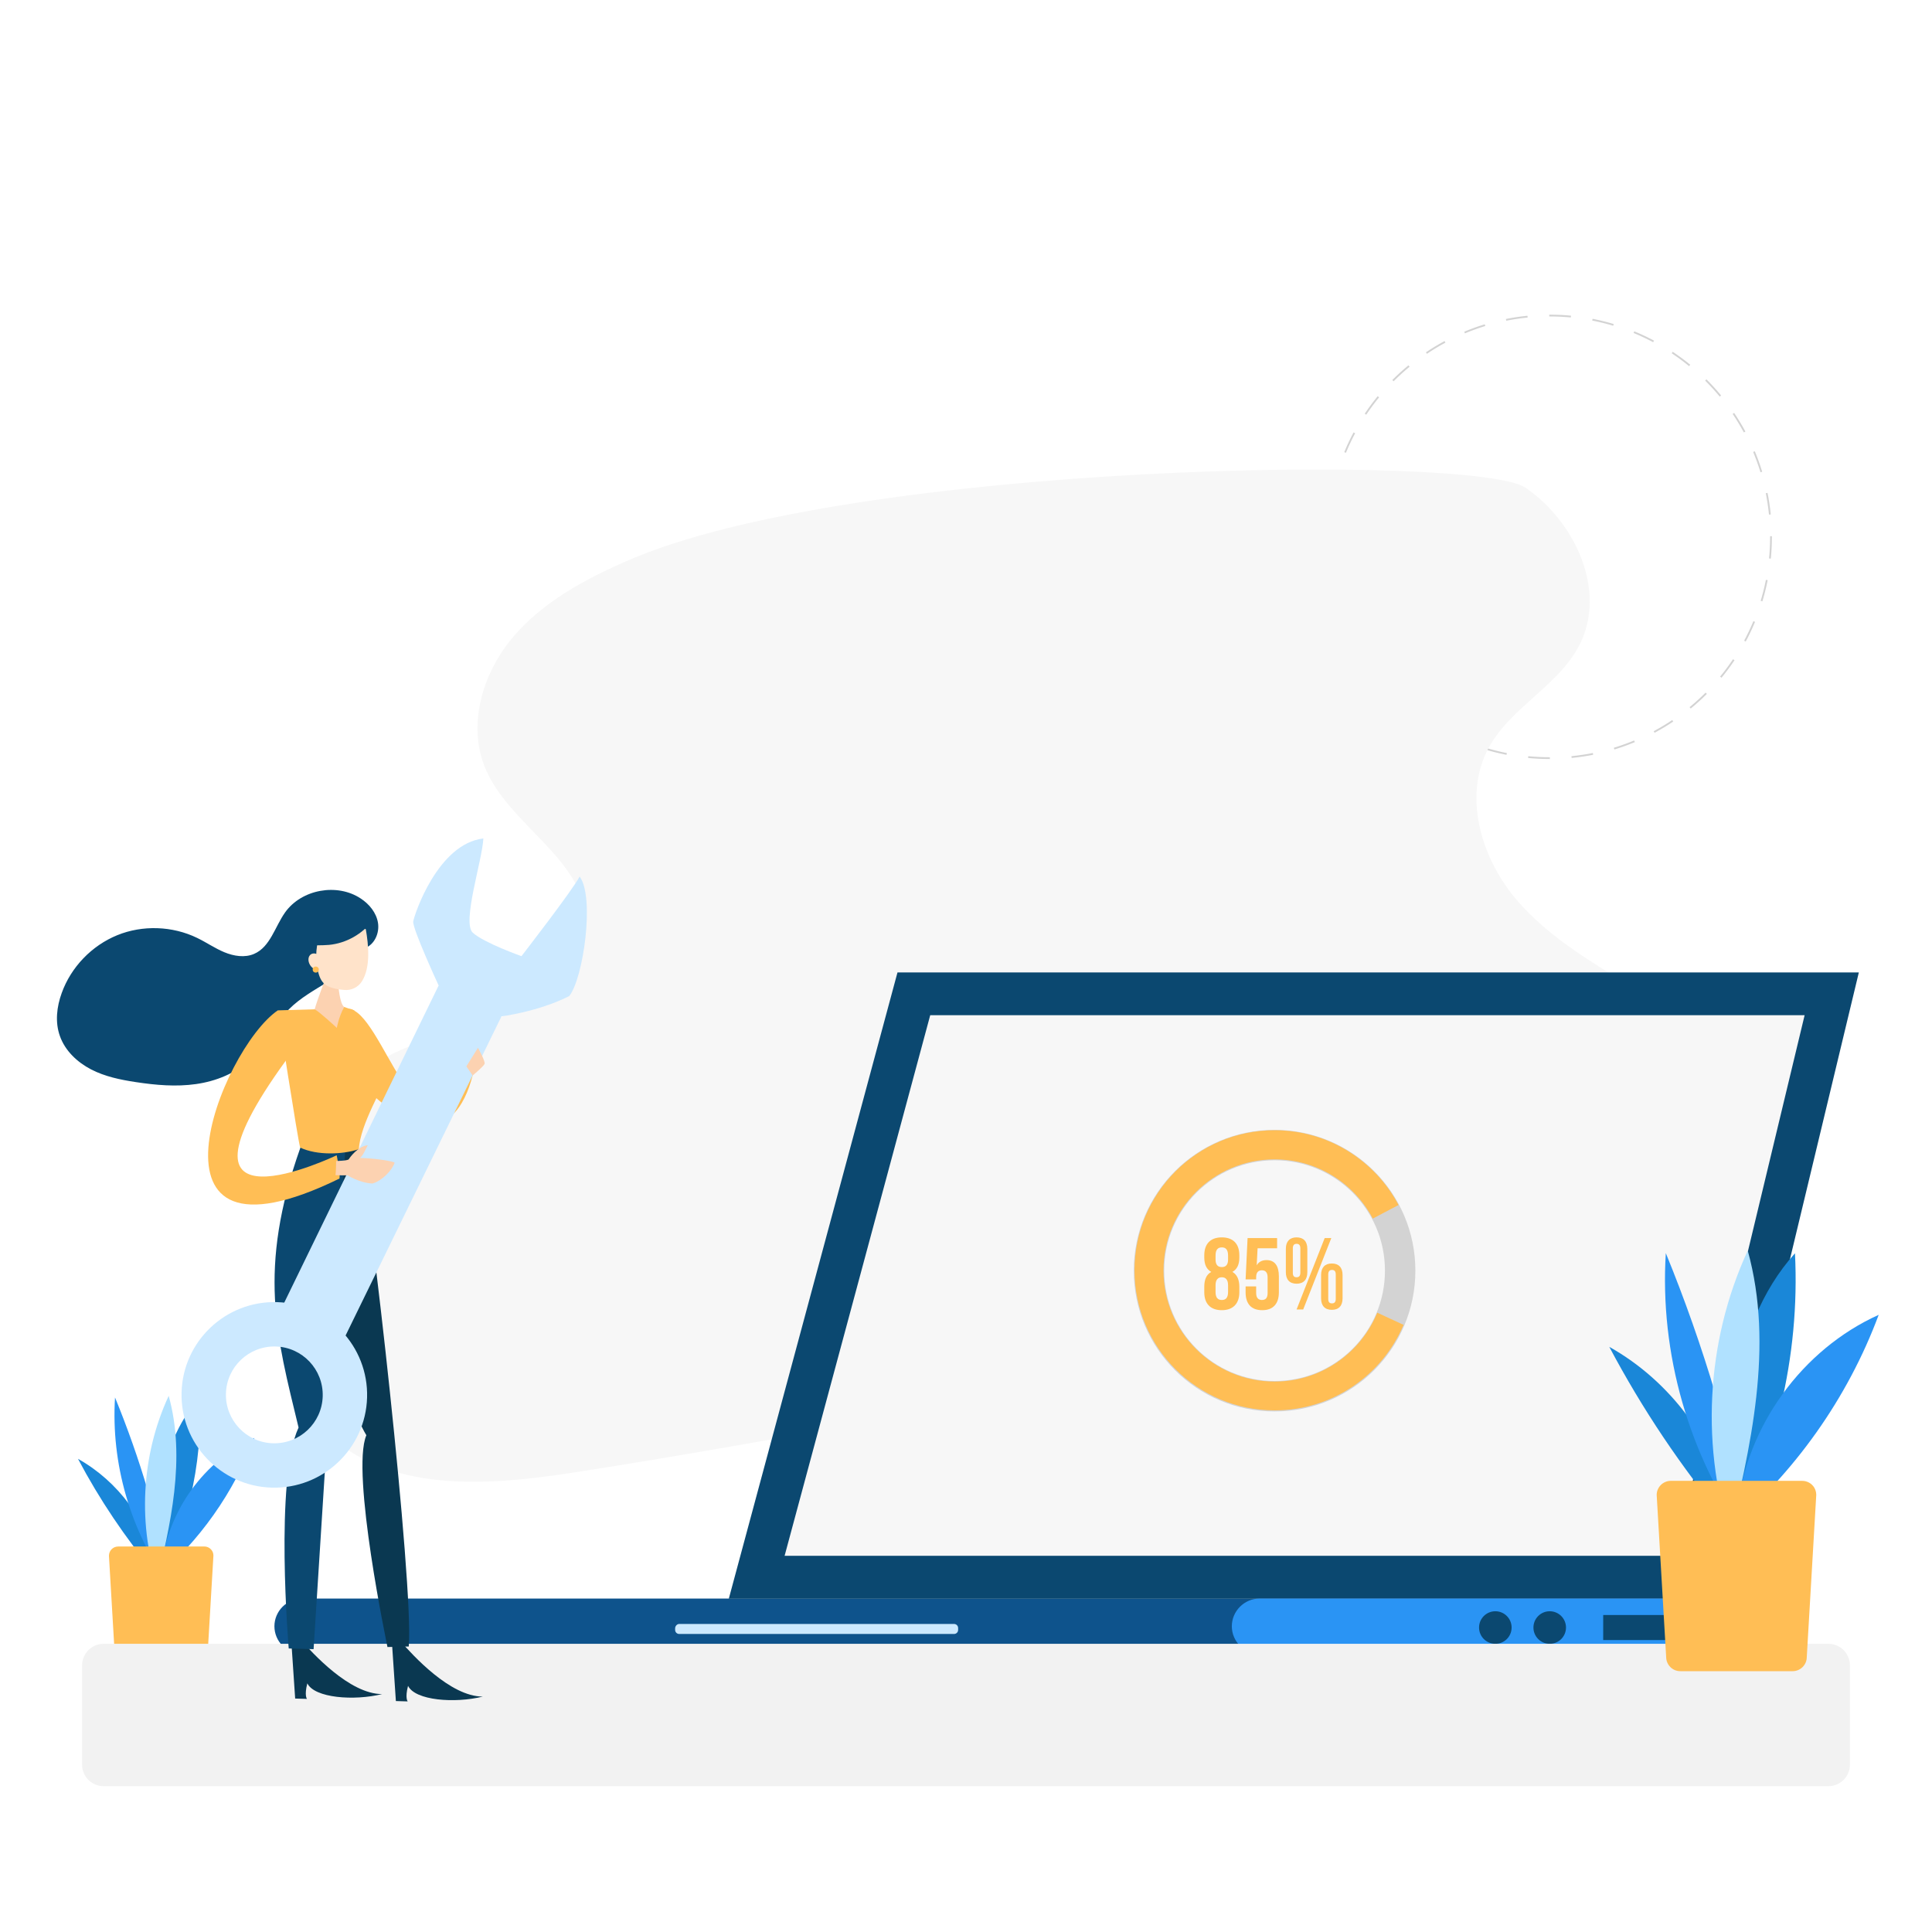 <svg xmlns="http://www.w3.org/2000/svg" xmlns:xlink="http://www.w3.org/1999/xlink" version="1.1" id="Layer_2" x="0px" y="0px" viewBox="0 0 1080 1080" style="enable-background:new 0 0 1080 1080;" xml:space="preserve">
<style type="text/css">
	.st0{fill:#1A87D8;}
	.st1{fill:#2A94F4;}
	.st2{fill:#B0E1FF;}
	.st3{fill:#FFBE55;}
	.st4{fill:none;stroke:#D3D3D3;stroke-miterlimit:10;stroke-dasharray:12.14,12.14;}
	.st5{fill:#F7F7F7;}
	.st6{fill:#0E538C;}
	.st7{fill:#0B4870;}
	.st8{fill:#CCE9FF;}
	.st9{fill:none;stroke:#D3D3D3;stroke-width:17;stroke-miterlimit:10;}
	.st10{fill:#F2F2F2;}
	.st11{fill:#0A3851;}
	.st12{fill:#FCD2B1;}
	.st13{fill:#FFE3CA;}
</style>
<g>
	<g>
		<g>
			<path class="st0" d="M88.1,875.8c-5.4-25.2-22-47.7-44.5-60.3c12,22.7,26.4,44.1,42.9,63.9L88.1,875.8z"/>
		</g>
		<g>
			<path class="st1" d="M94.2,885.3C72.8,855.4,62,818,64.3,781.2c13.9,33.9,24.4,69.2,31.2,105.2L94.2,885.3z"/>
		</g>
		<g>
			<path class="st0" d="M88,886.3c-0.7-18.4-1.3-37,1.6-55.2s9.6-36.2,22-49.9c1.9,37.7-7.2,75.9-26,108.7L88,886.3z"/>
		</g>
		<g>
			<path class="st2" d="M88.9,888c-12.1-34.8-10.1-74.3,5.4-107.7c9.7,34.9,1.1,72-7.5,107.2L88.9,888z"/>
		</g>
		<g>
			<path class="st1" d="M90.5,875.1c3.3-30.5,23.7-58.7,51.7-71.3c-11.4,30.5-30.8,57.9-55.7,78.8L90.5,875.1z"/>
		</g>
	</g>
	<path class="st3" d="M119.3,869.7l-3.5,59.3c0,2.9-2.3,5.2-5.2,5.2H69.6c-2.9,0-5.2-2.3-5.2-5.2l-0.8-13.4l-2.7-45.9   c0-2.9,2.3-5.2,5.2-5.2h48.1c1.9,0,3.5,1,4.4,2.5v0C119.1,867.8,119.3,868.7,119.3,869.7z"/>
</g>
<g>
	<circle class="st4" cx="866.3" cy="300.1" r="123.7"/>
</g>
<g>
	<path class="st5" d="M350.6,313.5c-23.9,10.4-47.6,23.2-64.3,43.2c-16.7,20-25.1,48.7-15,72.8c13.4,32.1,55.8,50.8,56,85.6   c0.1,24.9-22.9,43.9-46.1,53c-23.2,9.1-48.9,12.3-70,25.6c-31.9,20-46.8,58.7-52.9,95.8c-6.3,38.5-3.8,82.4,23.5,110.4   c33.9,34.7,89.9,30.8,137.9,23.4c64-9.9,127.7-21.5,191.5-33.1c139.7-25.5,279.4-50.9,419-76.4c15-2.7,30.6-5.7,42.7-14.9   c24.2-18.2,26.2-55.7,12.2-82.4c-14-26.8-40-45-65.8-60.7S866,525,846.7,501.7s-28.9-57.7-14.3-84.1c12.4-22.4,39-34.4,50.6-57.2   c15.3-30.1-2.3-68.5-30.1-87.7C825.2,253.5,476.7,258.3,350.6,313.5z"/>
</g>
<g>
	<g>
		<path class="st5" d="M168.9,912.2c-1.6,0-3-1.4-3-3c0-1.6,1.4-3,3-3h773.9v6.1H168.9z"/>
		<path class="st6" d="M955.3,893.6H168.9c-8.5,0-15.5,7-15.5,15.5s7,15.5,15.5,15.5h786.4V893.6L955.3,893.6z"/>
	</g>
	<g>
		<polygon class="st5" points="423,881.7 510.9,555.5 1024,555.5 945.6,881.7   "/>
		<path class="st7" d="M1008.8,567.5l-72.6,302.2H438.6L520,567.5H1008.8 M1039.1,543.6H501.7l-94.3,350.1h547.6L1039.1,543.6    L1039.1,543.6z"/>
	</g>
	<g>
		<path class="st5" d="M704.1,912.2c-1.6,0-3-1.4-3-3c0-1.6,1.4-3,3-3h238.7v6.1H704.1z"/>
		<path class="st1" d="M955.3,893.6H704.1c-8.5,0-15.5,7-15.5,15.5s7,15.5,15.5,15.5h251.2V893.6L955.3,893.6z"/>
	</g>
	<path class="st8" d="M379.7,907.8h153.6c1.3,0,2.3,1,2.3,2.3v1c0,1.3-1,2.3-2.3,2.3H379.7c-1.3,0-2.3-1-2.3-2.3v-1   C377.5,908.9,378.5,907.8,379.7,907.8z"/>
	<rect x="896.2" y="902.8" class="st7" width="43.9" height="14"/>
	<circle class="st7" cx="866.3" cy="909.8" r="9.1"/>
	<circle class="st7" cx="835.9" cy="909.8" r="9.1"/>
	<circle class="st9" cx="712.5" cy="710.3" r="70.2"/>
	<g>
		<path class="st3" d="M769.9,733.8c-9.3,22.6-31.5,38.5-57.4,38.5c-34.2,0-62.1-27.8-62.1-62.1c0-34.2,27.8-62.1,62.1-62.1    c23.8,0,44.5,13.4,54.9,33.1l14.4-7.6c-13.1-24.8-39.3-41.8-69.3-41.8c-43.2,0-78.3,35.1-78.3,78.3c0,43.2,35.1,78.3,78.3,78.3    c32.4,0,60.2-19.7,72.1-47.8L769.9,733.8z"/>
	</g>
	<g>
		<path class="st3" d="M683,732.4c-6.3,0-9.8-3.6-9.8-10v-3.1c0-3.8,1.1-6.8,3.9-8.3c-2.6-1.4-3.9-4.1-3.9-8v-1.3    c0-6.4,3.5-10,9.8-10s9.8,3.6,9.8,10v1.3c0,3.9-1.3,6.6-3.9,8c2.7,1.5,3.9,4.5,3.9,8.3v3.1C692.8,728.7,689.3,732.4,683,732.4z     M679.5,704.1c0,3.2,1.5,4.2,3.5,4.2c2,0,3.5-1,3.5-4.2v-2.2c0-3.6-1.5-4.6-3.5-4.6c-2,0-3.5,1-3.5,4.6V704.1z M683,726.7    c2,0,3.5-1,3.5-4.5v-3.7c0-3.1-1.3-4.5-3.5-4.5s-3.5,1.4-3.5,4.5v3.7C679.5,725.7,681,726.7,683,726.7z"/>
		<path class="st3" d="M702.2,719.1v3.7c0,2.8,1.3,3.9,3.2,3.9c2,0,3.2-1,3.2-3.9V714c0-2.8-1.3-3.9-3.2-3.9c-2,0-3.2,1.1-3.2,3.9    v1.2h-5.9l1.1-23.1h16.5v5.7H703l-0.5,9.5c1.1-1.9,3-2.9,5.5-2.9c4.6,0,6.9,3.2,6.9,9.1v8.9c0,6.4-3.2,10-9.3,10    c-6.2,0-9.3-3.6-9.3-10v-3.3H702.2z"/>
		<path class="st3" d="M718.8,698.1c0-4.1,2.1-6.4,6-6.4s6,2.3,6,6.4v13.1c0,4.1-2.1,6.4-6,6.4s-6-2.3-6-6.4V698.1z M722.7,711.5    c0,1.8,0.7,2.5,2.1,2.5c1.3,0,2.1-0.7,2.1-2.5v-13.7c0-1.8-0.8-2.5-2.1-2.5c-1.3,0-2.1,0.7-2.1,2.5V711.5z M740.5,692.1h3.7    l-15.7,39.9h-3.7L740.5,692.1z M738.5,712.7c0-4.1,2.1-6.4,6-6.4c3.9,0,6,2.3,6,6.4v13.1c0,4.1-2.1,6.4-6,6.4c-3.9,0-6-2.3-6-6.4    V712.7z M742.5,726.1c0,1.8,0.7,2.5,2.1,2.5c1.3,0,2.1-0.7,2.1-2.5v-13.7c0-1.8-0.8-2.5-2.1-2.5c-1.3,0-2.1,0.7-2.1,2.5V726.1z"/>
	</g>
</g>
<path class="st10" d="M57.9,918.9h964.2c6.6,0,12,5.4,12,12v55.6c0,6.6-5.4,12-12,12H57.9c-6.6,0-12-5.4-12-12v-55.6  C45.9,924.3,51.3,918.9,57.9,918.9z"/>
<g>
	<path class="st11" d="M167.6,916.1c6.8,7.7,27.7,30.9,46,30.9c-15.7,3.9-37.8,2.2-41.8-6c-1.8,6.9-0.2,8.7-0.2,8.7l-6.6-0.2   l-2.2-32.6L167.6,916.1z"/>
	<path class="st11" d="M200.6,642.4c6.2,25.2,30.8,244.2,27.9,278c-3.5,0.1-11.9,0.3-11.9,0.3s-20.6-97.8-11.8-118.4   c-23.9-39.6-26.5-162.9-26.5-162.9L200.6,642.4z"/>
	<path class="st7" d="M192.9,644.2l-17.6,277.7l-13.9-0.4c0,0-8-94.6,5.5-123.5c-12.4-51.3-23.1-88.3,1-156.4   C179.6,626.9,192.9,644.2,192.9,644.2z"/>
	<path class="st3" d="M198.1,565c19,10.4,40.5,100,59,17.1c6.5,0.4,10.1,0.3,10.1,0.3s-4.3,92.9-73.1,15.1   C186.3,555,198.1,565,198.1,565z"/>
	<g>
		<path class="st7" d="M204,530c5.4-2,8.2-8.4,7.3-14.1s-4.9-10.5-9.6-13.6c-13.2-8.8-33.1-5.2-42.3,7.7c-5.7,8-8.3,19.3-17.3,23.2    c-5.2,2.3-11.4,1.3-16.7-0.9c-5.3-2.2-10-5.5-15.2-8c-13.8-6.7-30.5-7.3-44.7-1.5s-25.8,17.8-31,32.3c-2.8,7.7-3.8,16.3-1,24.1    c2.9,8.2,9.7,14.6,17.4,18.6s16.4,5.8,25,7.1c11.2,1.7,22.5,2.7,33.7,1.1c11.2-1.6,22.2-6,30.3-13.8c8.5-8.2,13.3-19.6,21.6-28    c12.7-12.8,32.8-17.9,41.8-33.5"/>
	</g>
	<path class="st3" d="M155.3,564.8c-32.2,22-82.8,151.4,34.5,94c0.5-3.1-1.6-13-1.6-13S85.6,695.1,159.7,593   C170.8,584.2,155.3,564.8,155.3,564.8z"/>
	<path class="st3" d="M192.4,562.9c5.7,2,5.7,2,5.7,2s16.6,30.8,18.3,35.5c-2,7.4-15,27.8-15.8,42c-9,3-23.3,3.6-32.8-0.9   c-1.3-4-12.5-76.7-12.5-76.7l20.7-0.6L192.4,562.9z"/>
	<g>
		<path class="st12" d="M189,549.5c0.2,2,0.9,11.6,3.4,13.4c-3.2,5.9-4.1,11.7-4.1,11.7s-9.8-9.1-12.4-10.4    c1.5-5.5,6.7-18.9,6.7-18.9L189,549.5z"/>
		<path class="st13" d="M204.5,519.5c1.5,8.6,2.8,21.2-2.2,29.1c-2.1,3.3-5.9,5.1-9.7,4.8c-12.1-1-13.6-4.7-15.3-12.4    C175.4,532.3,177.1,501.5,204.5,519.5z"/>
		<g>
			<path class="st7" d="M208.5,514.3c-5.8,7.8-15,13-24.6,13.9c-4.1,0.4-8.4,0-12.5,0.7c-4.1,0.7-8.3,2.6-10.3,6.3     C161.1,535.2,173.1,489.9,208.5,514.3z"/>
		</g>
		
			<ellipse transform="matrix(0.844 -0.536 0.536 0.844 -260.732 178.622)" class="st13" cx="176.7" cy="537.5" rx="3.7" ry="4.9"/>
		<circle class="st3" cx="176.5" cy="542" r="1.7"/>
	</g>
	<path class="st11" d="M223.9,917.5c6.8,7.7,27.7,30.9,46,30.9c-15.7,3.9-37.8,2.2-41.8-6c-1.8,6.9-0.2,8.7-0.2,8.7l-6.6-0.2   l-2.2-32.6L223.9,917.5z"/>
	<g>
		<polygon class="st8" points="245.2,550.9 154.5,737.2 189.4,754.3 280.3,568.2   "/>
		<path class="st8" d="M245.2,550.9c0,0-14.8-32-14.2-35.8c0.6-3.8,13.7-43.4,39.2-46.4c-0.6,12.4-12.1,47-5.9,52.7    c6.3,5.7,27.2,13.1,27.2,13.1s28.9-37.3,32.5-44.5c8.6,11.3,2.1,57-5.8,66.8c-17,8.7-38.1,11.4-38.1,11.4l-18.5-0.5L245.2,550.9z"/>
		<path class="st8" d="M101.5,778.3c-0.8,28.6,21.8,52.5,50.4,53.3c28.6,0.8,52.5-21.8,53.3-50.4c0.8-28.6-21.8-52.5-50.4-53.3    C126.2,727.1,102.3,749.7,101.5,778.3z M126.3,779c0.4-14.9,12.8-26.7,27.8-26.3c14.9,0.4,26.7,12.8,26.3,27.8    c-0.4,14.9-12.8,26.7-27.8,26.3C137.7,806.4,125.9,793.9,126.3,779z"/>
	</g>
	<path class="st12" d="M187.9,649c0,0,6.6-0.1,7.1-1c0.5-0.9,5.2-7.4,10.6-7.8c-0.9,1.5-3,6.7-4.6,7.1c5.9,0,17.9,1.5,19.6,2.6   c-1.3,4.2-7,10.2-12.4,11.7c-7.5-0.4-13.9-4.6-13.9-4.6s-7.1,0.1-6.8-0.2S187.9,649,187.9,649z"/>
	<path class="st12" d="M267.2,585.7c0,0,4.2,7.6,3.7,9c-0.6,1.5-6.7,6.5-6.7,6.5l-3.5-5.1L267.2,585.7z"/>
</g>
<g>
	<g>
		<g>
			<g>
				<path class="st0" d="M967.6,845c-8.2-38.5-33.7-72.9-68-92.1c18.4,34.7,40.3,67.4,65.5,97.6L967.6,845z"/>
			</g>
			<g>
				<path class="st1" d="M976.8,859.5c-32.7-45.7-49.1-102.9-45.6-159c21.2,51.8,37.2,105.7,47.7,160.6L976.8,859.5z"/>
			</g>
			<g>
				<path class="st0" d="M967.5,861.1c-1-28.1-2-56.5,2.4-84.3c4.4-27.8,14.6-55.3,33.5-76.2c2.9,57.6-11.1,115.9-39.6,166      L967.5,861.1z"/>
			</g>
			<g>
				<path class="st2" d="M968.8,863.6c-18.4-53.2-15.4-113.4,8.2-164.5c14.8,53.4,1.7,110-11.4,163.8L968.8,863.6z"/>
			</g>
			<g>
				<path class="st1" d="M971.2,843.9c5.1-46.7,36.2-89.6,79-108.9c-17.3,46.5-47,88.4-85.1,120.3L971.2,843.9z"/>
			</g>
		</g>
		<path class="st3" d="M1015.3,835.7l-5.3,90.6c0,4.4-3.6,7.9-7.9,7.9h-62.8c-4.4,0-7.9-3.6-7.9-7.9l-1.2-20.5l-4.1-70.1    c0-4.4,3.6-7.9,7.9-7.9h73.4c2.9,0,5.4,1.5,6.8,3.8v0C1014.9,832.8,1015.3,834.2,1015.3,835.7z"/>
	</g>
</g>
</svg>